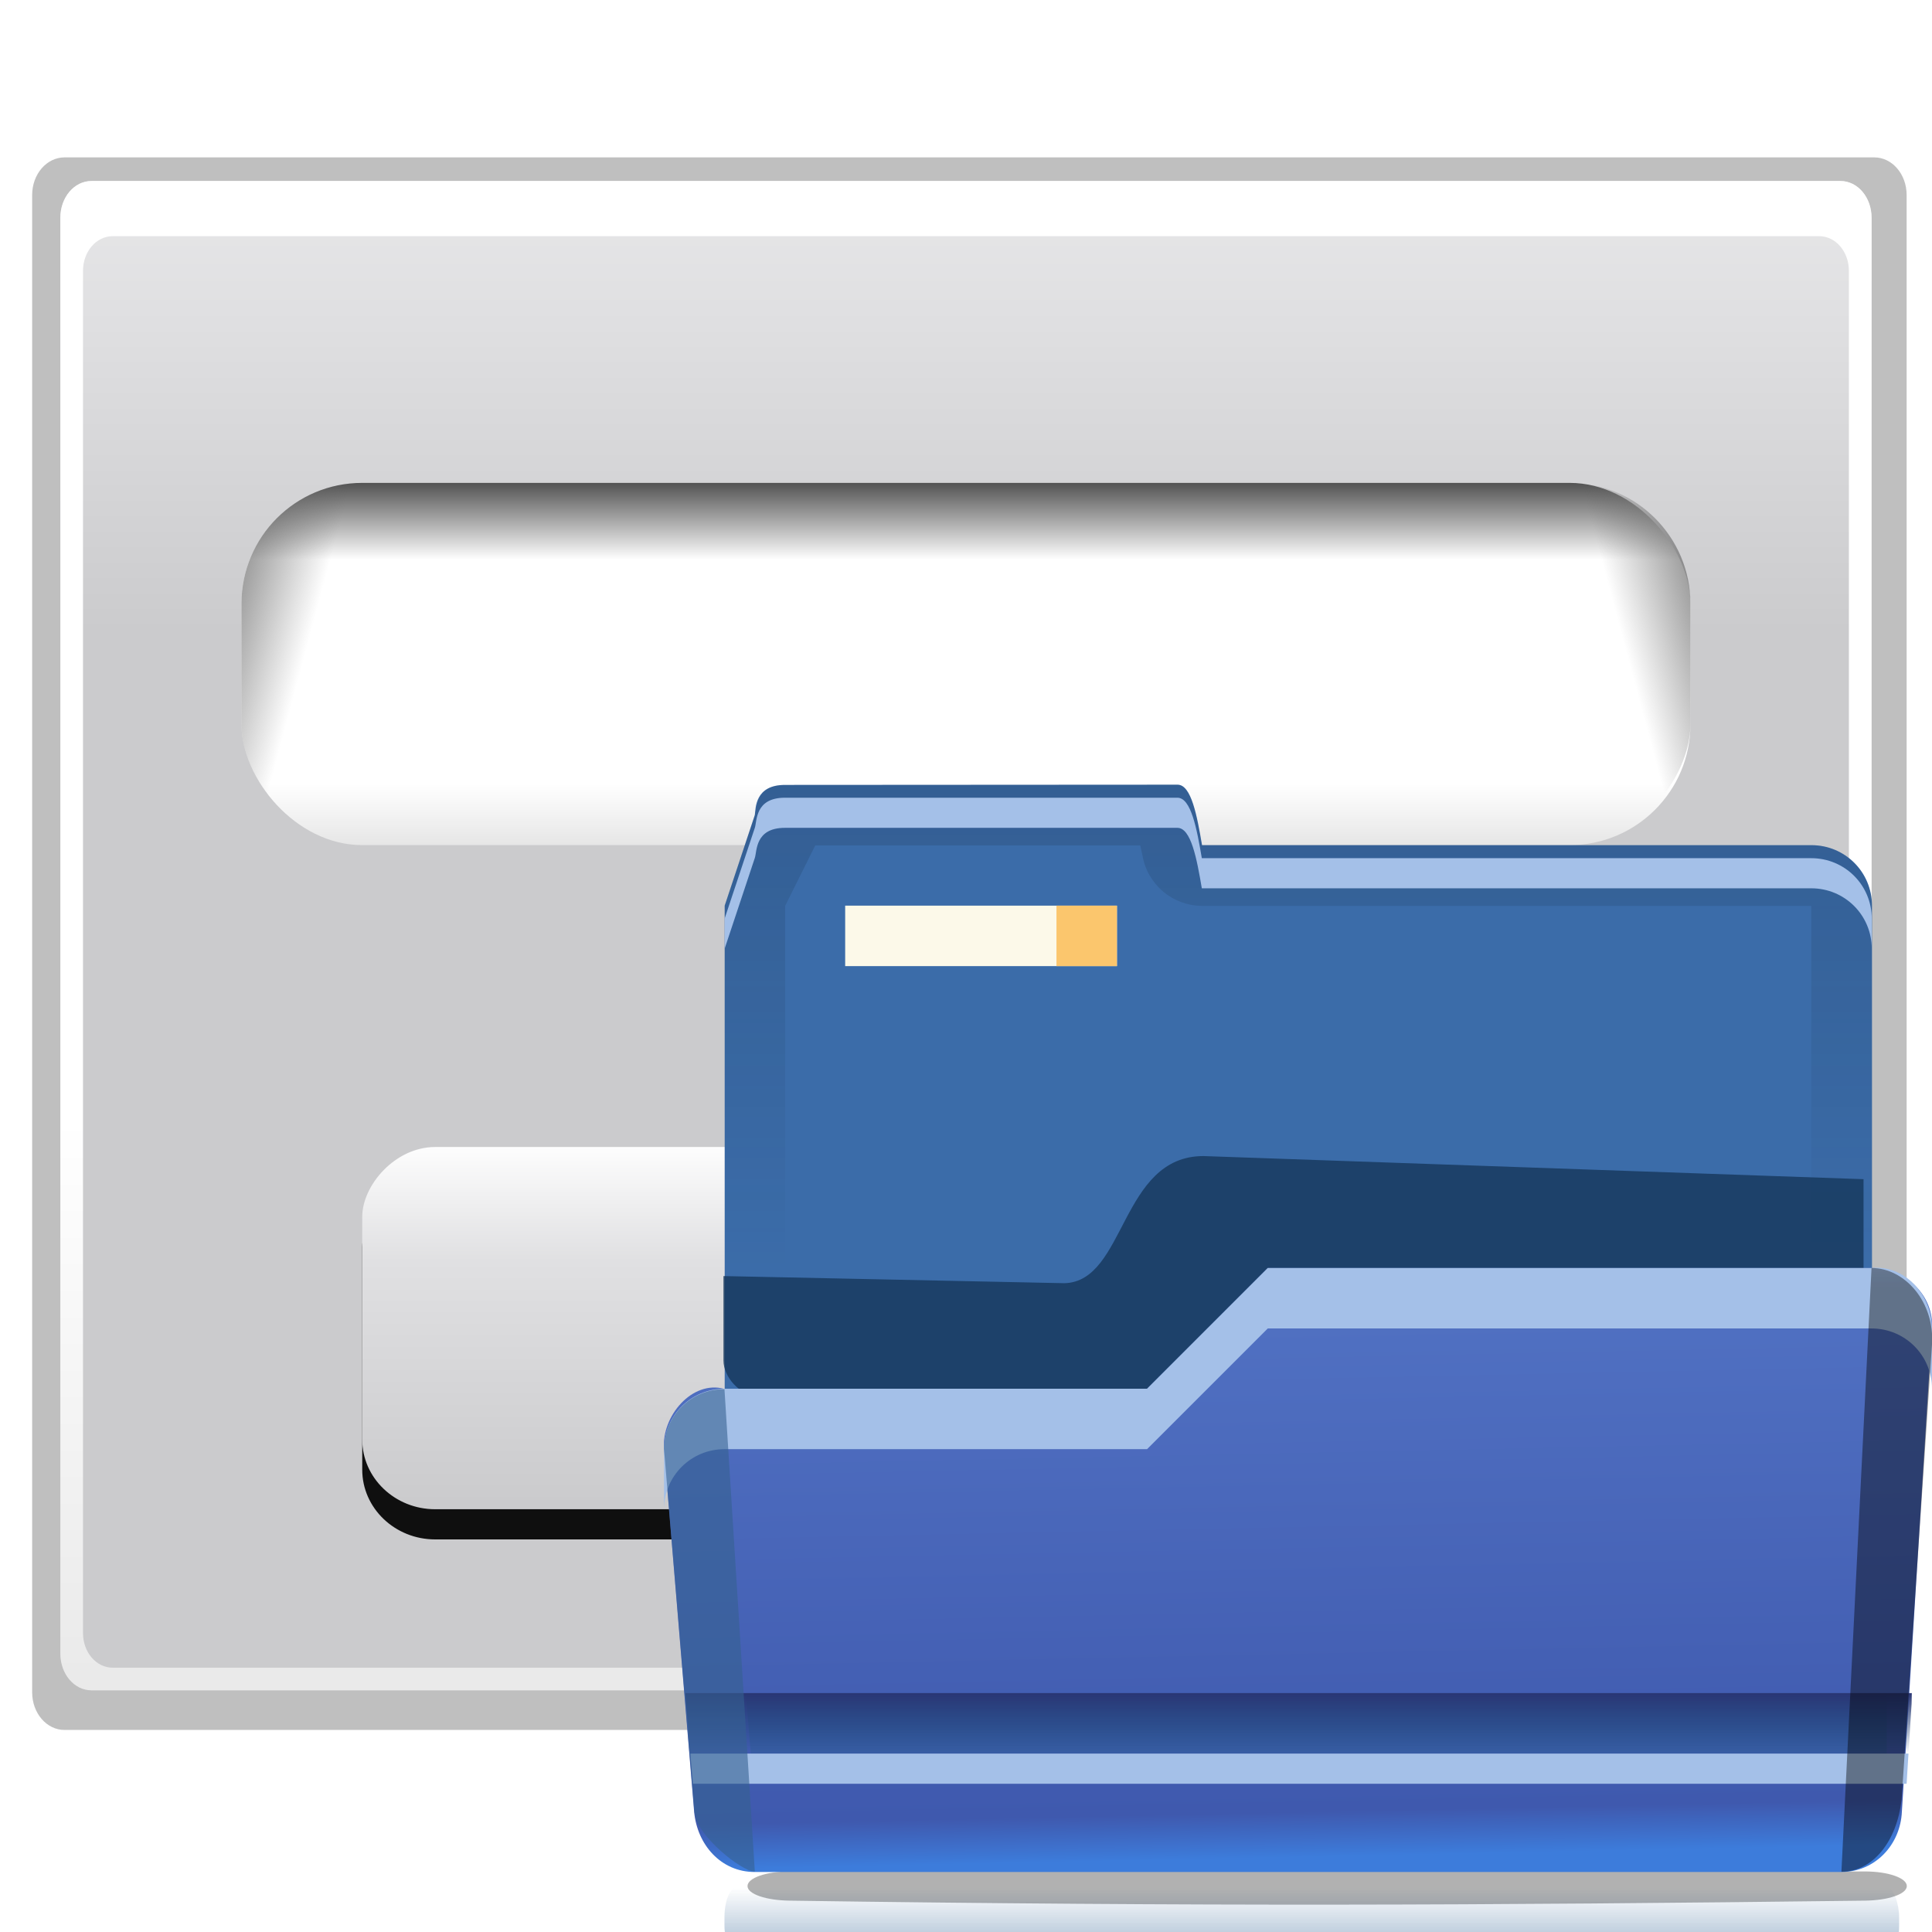 <svg height="32" viewBox="0 0 8.467 8.467" width="32" xmlns="http://www.w3.org/2000/svg" xmlns:xlink="http://www.w3.org/1999/xlink"><linearGradient id="a" gradientTransform="matrix(.056 0 0 .038 1.214 257.448)" gradientUnits="userSpaceOnUse" x1="124.012" x2="123.733" y1="966.51" y2="904.93"><stop offset="0"/><stop offset="1" stop-color="#34608f" stop-opacity="0"/></linearGradient><linearGradient id="b" gradientUnits="userSpaceOnUse" x1=".629" x2=".265" y1="294.411" y2="292.237"><stop offset="0" stop-color="#34608f"/><stop offset="1" stop-color="#34608f" stop-opacity="0"/></linearGradient><linearGradient id="c" gradientTransform="matrix(1.217 0 0 1 10.514 17)" gradientUnits="userSpaceOnUse" x1="6.5" x2="6.5" y1="11" y2="12"><stop offset="0" stop-color="#2a3674"/><stop offset="1" stop-color="#174072" stop-opacity="0"/></linearGradient><linearGradient id="d" gradientUnits="userSpaceOnUse" x1="2.577" x2="2.646" y1="293.39" y2="296.735"><stop offset="0" stop-color="#587bcb"/><stop offset=".941" stop-color="#3f59ae"/><stop offset="1" stop-color="#3d7cdb"/></linearGradient><clipPath id="e"><rect height="33.714" rx="4" width="128.114" x="18.68" y="938.781"/></clipPath><filter id="f" color-interpolation-filters="sRGB" height="1.268" width="1.129" x="-.065" y="-.134"><feGaussianBlur stdDeviation="3.125"/></filter><linearGradient id="g" gradientUnits="userSpaceOnUse" x1="2.91" x2="2.91" y1="291.179" y2="294.09"><stop offset="0" stop-color="#102134"/><stop offset="1" stop-color="#102134" stop-opacity="0"/></linearGradient><linearGradient id="h" gradientUnits="userSpaceOnUse" x1="55" x2="55" y1="1036.413" y2="1032.482"><stop offset="0" stop-color="#003d7b"/><stop offset="1" stop-color="#003d7b" stop-opacity="0"/></linearGradient><filter id="i" color-interpolation-filters="sRGB" height="1.697" width="1.028" x="-.014" y="-.349"><feGaussianBlur stdDeviation=".709"/></filter><filter id="j" color-interpolation-filters="sRGB" height="1.87" width="1.028" x="-.014" y="-.435"><feGaussianBlur stdDeviation=".703"/></filter><filter id="k"><feGaussianBlur stdDeviation="1.178"/></filter><linearGradient id="l" gradientTransform="matrix(.032 0 0 .046 -1.027 -21.307)" gradientUnits="userSpaceOnUse" x1="399.775" x2="399.775" y1="727.079" y2="480.602"><stop offset="0" stop-color="#cbcbcd"/><stop offset=".5" stop-color="#e0e0e2"/><stop offset="1" stop-color="#f2f2f2"/></linearGradient><linearGradient id="m" gradientTransform="matrix(.032 0 0 .046 30.575 72.703)" gradientUnits="userSpaceOnUse" x1="-333.029" x2="-333.029" y1="-1473.65" y2="-776.614"><stop offset="0" stop-color="#fff"/><stop offset=".491" stop-color="#fff"/><stop offset="1" stop-color="#dcdcdc"/></linearGradient><linearGradient id="n" gradientUnits="userSpaceOnUse" x1="16.933" x2="16.933" y1="9.525" y2="15.875"><stop offset="0" stop-color="#535353"/><stop offset=".106" stop-color="#a9a9a9"/><stop offset=".212" stop-color="#fff"/><stop offset=".831" stop-color="#fff"/><stop offset="1" stop-color="#e6e6e6"/></linearGradient><linearGradient id="o" gradientUnits="userSpaceOnUse" x1="3.105" x2="5.365" xlink:href="#p" y1="11.869" y2="12.474"/><linearGradient id="p"><stop offset="0" stop-color="#5e5e5e"/><stop offset="1" stop-color="#5e5e5e" stop-opacity="0"/></linearGradient><linearGradient id="q" gradientUnits="userSpaceOnUse" x1="-30.761" x2="-28.502" xlink:href="#p" y1="11.869" y2="12.474"/><filter id="r" color-interpolation-filters="sRGB" height="1.156" width="1.047" x="-.023" y="-.078"><feGaussianBlur stdDeviation=".206"/></filter><linearGradient id="s" gradientTransform="matrix(.442 0 0 .416 -24.172 -48.759)" gradientUnits="userSpaceOnUse" x1="101.331" x2="101.331" y1="51.342" y2="66.668"><stop offset="0" stop-color="#cbcbcd"/><stop offset=".665" stop-color="#e0e0e2"/><stop offset="1" stop-color="#fff"/></linearGradient><g transform="matrix(.25 0 0 .25 0 -.265)"><path d="m83.772 239.276h119.713c1.187 0 2.143 1.128 2.143 2.53v100.561c0 1.402-.956 2.53-2.143 2.53h-119.713c-1.187 0-2.143-1.129-2.143-2.53v-100.561c0-1.402.956-2.53 2.143-2.53z" filter="url(#k)" opacity=".5" transform="matrix(.265 0 0 .261 -21.068 -58.632)"/><path d="m1.607 4.233h30.652c.304 0 .549.289.549.648v25.163c0 .359-.245.648-.549.648h-30.652c-.304 0-.549-.289-.549-.648v-25.163c0-.359.245-.648.549-.648z" fill="url(#l)"/><path d="m1.604 4.233c-.304 0-.546.286-.546.645v25.168c0 .359.242.645.546.645h30.659c.304 0 .546-.286.546-.645v-25.168c0-.359-.242-.645-.546-.645zm.372.967h29.914c.289 0 .521.271.521.608v23.879c0 .337-.232.608-.521.608h-29.914c-.289 0-.521-.271-.521-.608v-23.879c0-.337.232-.608.521-.608z" fill="url(#m)"/><rect fill="url(#n)" height="6.35" rx="2.117" width="25.4" x="4.233" y="9.525"/><rect fill="url(#o)" height="6.35" rx="2.117" width="4.233" x="4.233" y="9.525"/><rect fill="url(#q)" height="6.35" rx="2.117" transform="scale(-1 1)" width="4.233" x="-29.633" y="9.525"/><rect fill-opacity=".925" filter="url(#r)" height="6.35" rx="1.279" ry="1.223" transform="matrix(1 0 0 -1 0 -262.604)" width="21.167" x="6.35" y="-290.65"/><rect fill="url(#s)" height="6.35" rx="1.279" ry="1.223" transform="scale(1 -1)" width="21.167" x="6.35" y="-27.517"/><g stroke-width=".135"><path d="m13.505 25.824q-.517-.577-.517-1.482 0-.905.517-1.482.523-.577 1.369-.577.851 0 1.374.577.523.571.523 1.509 0 .873-.517 1.455-.512.577-1.374.577-.857 0-1.374-.577zm1.374-2.851q-.49 0-.787.377-.296.372-.296.992 0 .62.296.997.296.372.787.372.485 0 .781-.372.302-.372.302-.975 0-.636-.296-1.013-.291-.377-.787-.377z"/><path d="m18.222 24.961v1.315h-.808v-3.928h.808v1.724l1.536-1.724h.954l-1.568 1.692 1.735 2.236h-.965l-1.288-1.735z"/></g></g><g transform="translate(0 -288.533)"><path d="m3.44 291.973c-.132 0-.128.102-.132.132l-.132.397v2.646c0 .147.118.265.265.265h4.498c.147 0 .265-.118.265-.265v-2.646c0-.147-.118-.265-.265-.265h-2.671c-.022-.129-.047-.265-.107-.265z" fill="#3b6ca9" stroke-width=".265"/><path d="m10.76 13.14h102.45c2.216 0 4 .865 4 1.94 0 1.075-1.784 1.902-4 1.94-36.945.633-63.153.778-102.45 0-2.216-.044-4-.865-4-1.94 0-1.075 1.784-1.94 4-1.94z" filter="url(#j)" opacity=".554" transform="matrix(.046 0 0 .033 2.965 296.301)"/><rect fill="url(#h)" filter="url(#i)" height="4.392" opacity=".577" rx="2.44" ry="1.927" transform="matrix(.022 0 0 .068 3.109 226.596)" width="234" x="3" y="1032.482"/><g stroke-width=".265"><path d="m3.704 292.502h1.191v.265h-1.191z" fill="#fcf9e9"/><path d="m3.44 291.973c-.132 0-.122.103-.132.132l-.132.397v1.72c0 .147.118.265.265.265v-1.984l.132-.265h1.424c.004.018.006.025.01.045.022.127.132.219.26.22h.29 2.381v2.91c.147 0 .265-.118.265-.265v-2.646c0-.147-.118-.265-.265-.265h-2.671c-.022-.129-.047-.265-.107-.265z" fill="url(#g)" opacity=".25"/><path d="m3.44 292.029c-.132 0-.122.103-.132.132l-.132.397v.132l.132-.397c.01-.029 0-.132.132-.132h1.72c.06 0 .085.136.107.265h2.671c.147 0 .265.118.265.265v-.132c0-.147-.118-.265-.265-.265h-2.671c-.022-.129-.047-.265-.107-.265z" fill="#a4c0e8"/><path d="m4.63 292.502h.265v.265h-.265z" fill="#fbc66d"/></g><path clip-path="url(#e)" d="m56.984 959.81-38.304-.8v20.229l134.857 2.951v-26.857c0-2.541-2.988-7.078-5.548-7.168l-75.366-2.641c-9.375 0-8.706 14.134-15.639 14.286z" fill="#16375b" fill-opacity=".801" filter="url(#f)" transform="matrix(.039 0 0 .039 2.442 256.724)"/><path d="m3.175 294.619h1.852l.529-.529h2.646c.147 0 .274.118.265.265l-.132 2.117c-.006.146-.118.265-.265.265h-4.763c-.147 0-.252-.119-.265-.265l-.132-1.587c-.012-.146.124-.305.265-.265z" fill="url(#d)" stroke-width=".265"/><g stroke-width=".819" transform="matrix(.265 0 0 .265 0 288.533)"><path d="m12.334 28 .082 1h18.787v-1z" fill="#385da4"/><path d="m11.334 28 .082 1h20.146l.051-.818.004-.182z" fill="url(#c)"/><path d="m11.416 29 .043.5h20.072l.031-.5z" fill="#a4c0e8"/></g><g stroke-width=".265"><path d="m5.556 294.09-.529.529h-1.852c-.147 0-.265.118-.265.265v.265c0-.147.118-.265.265-.265h1.852l.529-.529h2.646c.147 0 .265.118.265.265v-.265c0-.147-.119-.28-.265-.265z" fill="#a4c0e8"/><path d="m3.174 294.621c-.146 0-.263.117-.264.262l.133 1.59c0.0.006.003.011.004.017.01.085.199.244.26.245h.001l-.133-2.114z" fill="url(#b)" opacity=".594"/><path d="m8.202 294.09-.132 2.646c.147 0 .252-.15.265-.335l.132-1.976c.012-.185-.118-.335-.265-.335z" fill="url(#a)" opacity=".406"/></g></g></svg>